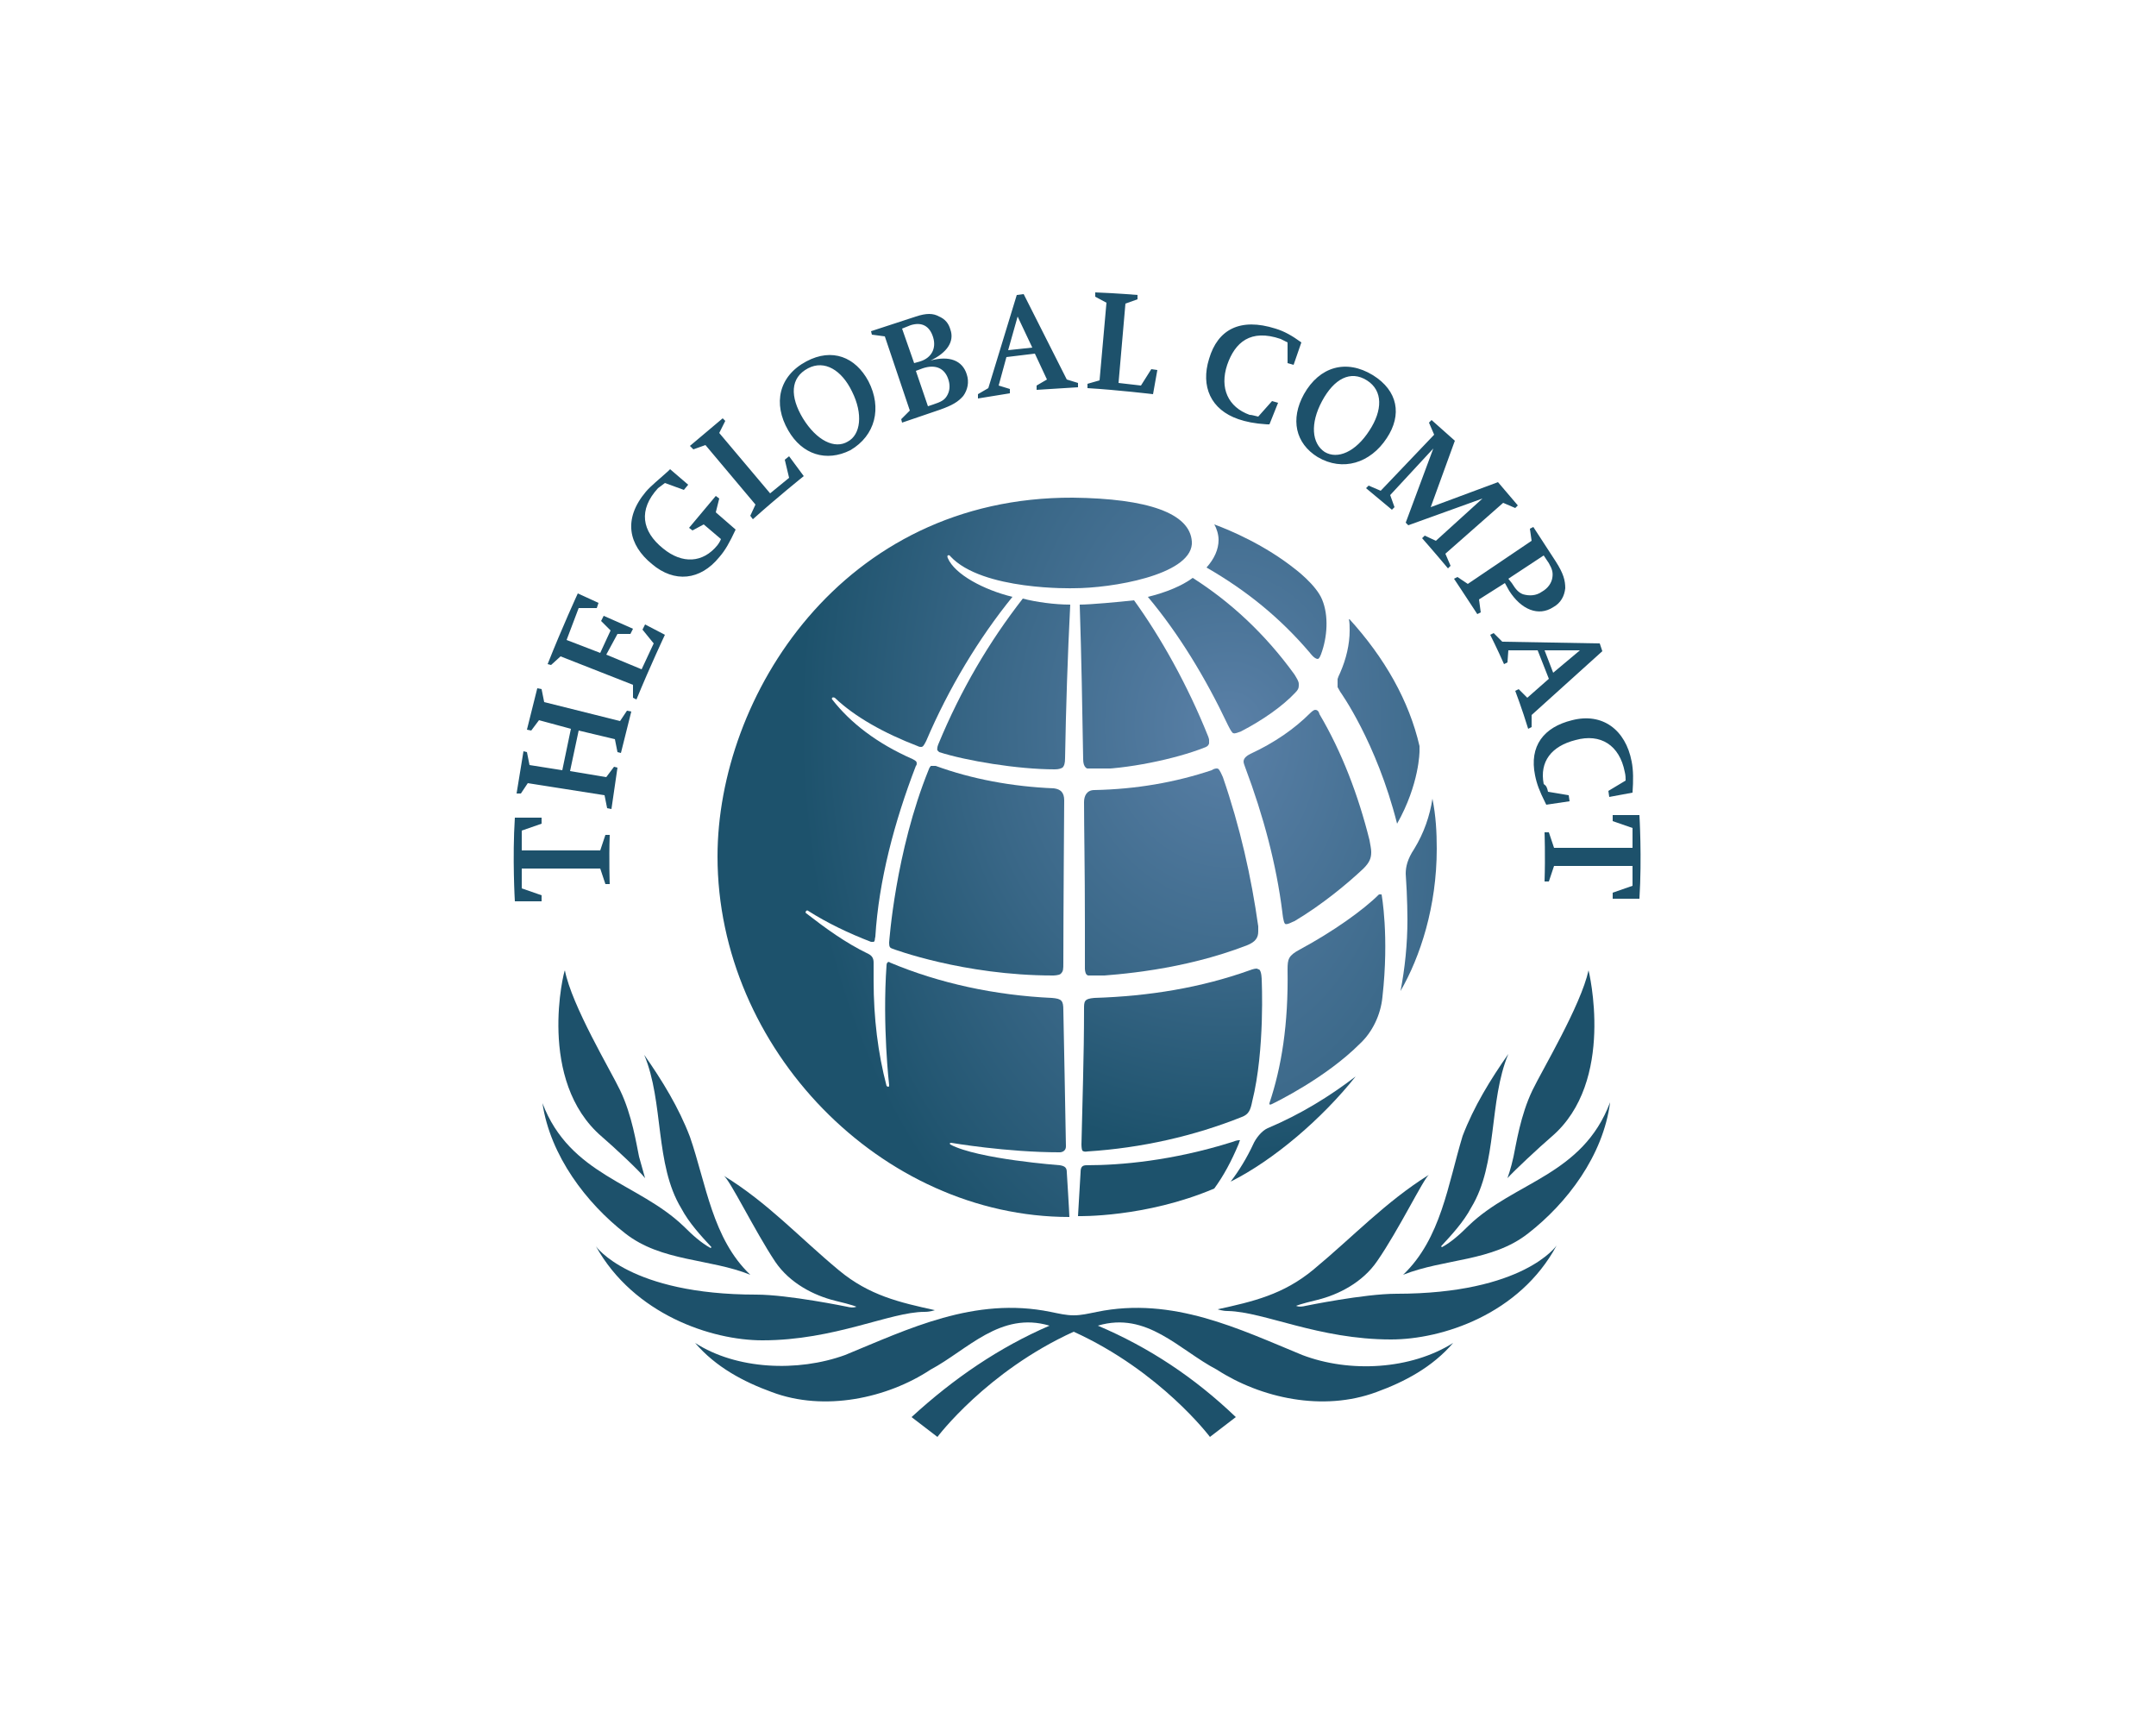 <?xml version="1.0" encoding="utf-8"?>
<!-- Generator: Adobe Illustrator 16.0.0, SVG Export Plug-In . SVG Version: 6.00 Build 0)  -->
<!DOCTYPE svg PUBLIC "-//W3C//DTD SVG 1.1//EN" "http://www.w3.org/Graphics/SVG/1.1/DTD/svg11.dtd">
<svg version="1.1" id="Capa_1" xmlns="http://www.w3.org/2000/svg" xmlns:xlink="http://www.w3.org/1999/xlink" x="0px" y="0px"
	 width="250px" height="200px" viewBox="0 0 250 200" enable-background="new 0 0 250 200" xml:space="preserve">
<rect fill="#FFFFFF" width="250" height="200"/>
<g>
	<path fill="#1D516B" d="M66.1,89.4l4.2,0.7l0.9-1.2l0.4,0.1l-0.7,4.8l-0.5-0.1l-0.3-1.5l-8.9-1.4L60.4,92h-0.5l0.8-4.9l0.4,0.1
		l0.3,1.5l3.8,0.6l1-4.8l-3.7-1l-0.9,1.2l-0.5-0.1l1.2-4.8l0.5,0.1l0.3,1.5l8.8,2.2l0.8-1.2l0.5,0.1L72,87.3l-0.4-0.1l-0.3-1.5
		l-4.2-1L66.1,89.4L66.1,89.4z M70.3,75.9l4.1,1.7l1.4-3L74.5,73l0.3-0.6l2.3,1.2c0,0-1.7,3.6-3.3,7.5l-0.4-0.2v-1.5L65,76.1l-1.1,1
		L63.5,77c1.7-4.3,3.5-8.2,3.5-8.2l2.4,1.1l-0.2,0.6h-2.1l-1.4,3.7l3.9,1.5l1.2-2.6L69.7,72l0.3-0.6l3.4,1.5l-0.3,0.6h-1.5
		L70.3,75.9L70.3,75.9z M83,59.4l2.3,2c-0.7,1.5-1.2,2.4-1.9,3.2c-2.2,2.7-5.2,3-7.8,0.8c-2.7-2.2-3.4-5.2-0.7-8.4
		c0.6-0.7,1.5-1.4,2.6-2.4l0.2-0.2l2.1,1.8l-0.5,0.6L77.1,56c-0.3,0.2-0.5,0.4-0.8,0.6c-2.3,2.5-1.9,5,0.6,7
		c2.2,1.8,4.6,1.7,6.3-0.4c0.3-0.4,0.4-0.7,0.4-0.7l-2-1.7l-1.3,0.7l-0.4-0.3l3.1-3.7l0.4,0.3L83,59.4z M87.6,58.5l-5.8-6.9
		l-1.4,0.5L80,51.7l3.8-3.2l0.3,0.3l-0.7,1.4l5.9,7l2.2-1.8L91,53.3l0.5-0.4l1.7,2.3c0,0-3,2.4-5.9,5L87,59.8L87.6,58.5z M91.4,49.9
		c-1.8-3.1-1.1-6.3,2.1-8c3-1.6,5.7-0.5,7.2,2.3c1.6,3.1,0.8,6.3-2.1,8C95.8,53.6,93,52.7,91.4,49.9 M93.1,48.5
		c1.6,2.6,3.7,3.6,5.2,2.7c1.5-0.8,1.8-3.2,0.5-5.8c-1.2-2.5-3.2-3.7-5.1-2.7C91.6,43.8,91.6,46,93.1,48.5 M105.5,47.6l-2.9-8.6
		l-1.5-0.2l-0.1-0.4l5.2-1.7c1.2-0.4,2-0.4,2.7,0c0.7,0.3,1.1,0.8,1.3,1.5c0.5,1.4-0.4,2.7-2.3,3.6c2.2-0.6,3.7,0,4.2,1.6
		c0.3,0.9,0.1,1.8-0.4,2.5c-0.6,0.7-1.3,1.1-2.7,1.6l-4.4,1.5l-0.1-0.4L105.5,47.6z M106,42.1l0.7-0.2c1.3-0.4,1.9-1.5,1.5-2.8
		c-0.4-1.3-1.3-1.8-2.6-1.4l-1,0.4L106,42.1z M107.6,47.1l0.6-0.2c0.9-0.3,1.3-0.5,1.6-1c0.3-0.5,0.4-1.1,0.2-1.8
		c-0.4-1.4-1.5-1.9-3-1.4l-0.8,0.3L107.6,47.1z M116.7,41.4l-0.9,3.3l1.3,0.4v0.5l-3.7,0.6v-0.5l1.2-0.7l3.3-10.8l0.8-0.1l5,9.9
		l1.3,0.4v0.5l-4.8,0.3v-0.5l1.2-0.7l-1.4-3L116.7,41.4z M116.9,40.6l2.8-0.3l-1.7-3.6L116.9,40.6z M127.5,44.1l0.8-9l-1.3-0.7v-0.5
		c2.6,0.1,4.9,0.3,4.9,0.3v0.5l-1.4,0.5l-0.8,9.2l2.6,0.3l1.2-1.9l0.7,0.1l-0.5,2.8c0,0-4.2-0.5-7.601-0.7v-0.5L127.5,44.1z
		 M145.9,48.3l1.6-1.8l0.7,0.2l-1,2.5h-0.3c-1.5-0.1-2.4-0.3-3.301-0.6c-3.199-1.1-4.399-3.8-3.399-7c1-3.4,3.6-4.8,7.7-3.5
		c1,0.3,1.899,0.8,3,1.6l-0.9,2.6l-0.7-0.2v-2.4c0,0-0.399-0.2-0.8-0.4c-3.5-1.2-5.3,0.4-6.2,3c-0.899,2.7,0.101,4.9,2.601,5.8
		C145.2,48.1,145.4,48.2,145.9,48.3 M165.9,58.8l7.8-2.9l2.3,2.7l-0.3,0.3l-1.4-0.6l-6.7,5.9l0.601,1.4l-0.3,0.3
		c-1.5-1.8-3-3.5-3-3.5l0.3-0.3l1.3,0.6l5.4-4.9l-8.601,3.1l-0.3-0.3l3.2-8.6l-5,5.4l0.5,1.4l-0.3,0.3l-3-2.5l0.3-0.3l1.399,0.6
		l6.2-6.5l-0.6-1.4l0.3-0.3l2.7,2.4L165.9,58.8z M174.5,67.6l-3,1.9l0.2,1.5l-0.4,0.2c-1.3-2-2.7-4.1-2.7-4.1l0.4-0.2l1.2,0.8
		l7.399-5l-0.199-1.4l0.399-0.2l2.601,4c0.899,1.4,1.1,2.2,1.1,3.1c-0.1,0.9-0.5,1.7-1.4,2.2c-1.699,1.1-3.699,0.3-5.1-1.9
		L174.5,67.6z M175.3,67.6c0.5,0.8,0.8,1.1,1.3,1.3c0.7,0.2,1.5,0.2,2.2-0.3c0.7-0.4,1.101-1,1.2-1.6s0-1-0.4-1.7l-0.6-0.9l-4.1,2.7
		L175.3,67.6z M178.3,75.4H174.9l-0.101,1.4L174.4,77c-0.7-1.6-1.601-3.4-1.601-3.4l0.4-0.2l1,1l11.3,0.2l0.3,0.9l-8.2,7.4v1.4
		l-0.399,0.2c-0.7-2.3-1.5-4.4-1.5-4.4l0.399-0.2l1,1l2.5-2.2L178.3,75.4z M179.1,75.4l1,2.6l3.101-2.6H179.1z M179.5,91.8l2.4,0.4
		l0.1,0.7l-2.7,0.4l-0.1-0.2c-0.7-1.4-1-2.2-1.2-3.2c-0.7-3.4,1-5.6,4.3-6.4c3.5-0.9,6.2,1.1,6.9,4.8c0.2,1,0.2,2.2,0.1,3.6
		l-2.7,0.5l-0.1-0.7l2-1.2c0-0.3,0-0.6-0.1-1c-0.601-3.1-2.801-4.5-5.7-3.7c-2.8,0.7-4.2,2.5-3.7,5.1
		C179.3,91.1,179.4,91.3,179.5,91.8L179.5,91.8z M189.3,100.4h-9.1l-0.601,1.8h-0.5c0.101-3,0-5.7,0-5.7h0.5l0.601,1.8h9.1V96
		l-2.3-0.8v-0.7h3.1c0,0,0.301,4.9,0,9.7H187v-0.7l2.3-0.8V100.4z M60.5,98.6h9.1l0.6-1.8h0.5c-0.1,2.9,0,5.7,0,5.7h-0.5l-0.6-1.8
		h-9.1v2.3l2.3,0.8v0.7h-3.1c0,0-0.3-5,0-9.7h3.1v0.7l-2.3,0.8V98.6z M151.2,45.7c1.8-3.2,4.899-4.1,8-2.2
		c2.899,1.8,3.399,4.6,1.6,7.3c-1.899,2.9-5.1,3.9-8,2.2C150.2,51.4,149.6,48.6,151.2,45.7 M153.3,46.5c-1.399,2.6-1.2,4.9,0.3,5.9
		c1.5,0.9,3.601,0,5.2-2.5c1.5-2.3,1.601-4.6-0.3-5.8C156.6,42.9,154.7,43.9,153.3,46.5"/>
	<path id="XMLID_65_" fill="#1D516B" d="M72.5,143c4.2,3.3,9.8,2.9,14.5,4.8c-4.4-4.2-5.1-10.5-7-16c-1.3-3.399-3.2-6.5-5.3-9.5
		c2.3,5.5,1.2,12.7,4.3,17.8c0.9,1.7,2.3,3.2,3.5,4.5l-0.1,0.101c-1.1-0.601-2.1-1.5-3.1-2.5c-5.3-5.101-13.2-5.9-16.4-14.3
		C63.8,134,68,139.5,72.5,143"/>
	<path id="XMLID_64_" fill="#1D516B" d="M107.2,152.1c0.7,0,1.2-0.199,1.2-0.199c-4.1-0.9-7.6-1.7-11.1-4.601
		c-4.7-3.899-8.2-7.8-13.4-11c0.7,0.4,3.6,6.4,6,10c1.7,2.5,4.5,3.9,6.9,4.5c2.1,0.5,2.5,0.7,2.5,0.7s-0.3,0.2-1.1,0
		c0,0-6.8-1.4-10.5-1.4c-14.7,0-18.6-5.6-18.6-5.6c4.4,7.9,13.4,10.9,19.3,10.9C96.8,155.4,103.2,152.1,107.2,152.1"/>
	<path id="XMLID_63_" fill="#1D516B" d="M161.3,155.3c5.9,0,14.9-2.899,19.2-10.899c0,0-3.8,5.6-18.6,5.6c-3.7,0-10.5,1.4-10.5,1.4
		c-0.801,0.199-1.101,0-1.101,0s0.4-0.2,2.5-0.7c2.4-0.601,5.2-2,6.9-4.5c2.5-3.601,5.399-9.601,6-10c-5.101,3.2-8.7,7.1-13.4,11
		c-3.5,2.899-7,3.7-11.1,4.6c0,0,0.5,0.2,1.2,0.2C146.6,152.1,152.9,155.3,161.3,155.3"/>
	<path id="XMLID_62_" fill="#1D516B" d="M69.8,131.8c1.4,1.2,4.4,4,5,4.8c0,0-0.3-1.1-0.7-2.5c-0.3-1.399-0.8-4.8-2.2-7.699
		c-1.1-2.301-5.6-9.801-6.4-13.9C65.4,112.5,62.2,125.3,69.8,131.8"/>
	<path id="XMLID_61_" fill="#1D516B" d="M162.7,147.8c4.8-1.899,10.3-1.5,14.5-4.8c4.5-3.5,8.7-9,9.5-15.2
		c-3.2,8.5-11.101,9.2-16.4,14.3c-1,1-2,1.9-3.1,2.5l-0.101-0.1c1.2-1.3,2.601-2.8,3.5-4.5c3.101-5.1,2-12.3,4.301-17.8
		c-2.101,3-4,6.1-5.301,9.5C167.9,137.3,167.1,143.6,162.7,147.8"/>
	<path id="XMLID_60_" fill="#1D516B" d="M151,157.1c-7.3-3-15-6.8-23.8-5c-1,0.2-1.8,0.4-2.7,0.4s-1.7-0.2-2.7-0.4
		c-8.8-1.8-16.5,2-23.8,5c-5.5,2-12.6,1.7-17.4-1.399c2.4,2.8,5.6,4.5,8.9,5.7c6.1,2.3,13.4,0.699,18.4-2.601
		c4.3-2.3,8.1-6.8,13.8-5.1c-5.8,2.5-11.1,6.1-16,10.6l3,2.3c0,0,5.7-7.6,15.8-12.199c10.1,4.6,15.8,12.199,15.8,12.199l3-2.3
		c-4.8-4.6-10.1-8.1-16-10.6c5.7-1.7,9.4,2.8,13.8,5.1c5.101,3.3,12.301,4.9,18.5,2.601c3.301-1.2,6.5-2.9,8.9-5.7
		C163.6,158.8,156.5,159.2,151,157.1"/>
	<path id="XMLID_59_" fill="#1D516B" d="M179.9,131.8c7.5-6.399,4.3-19.3,4.3-19.3c-0.9,4.1-5.4,11.6-6.5,13.9
		c-1.4,2.899-1.9,6.3-2.2,7.699c-0.3,1.4-0.7,2.5-0.7,2.5C175.5,135.8,178.5,133,179.9,131.8"/>
	<g>
		<g>
			<defs>
				<path id="SVGID_1_" d="M152.5,82.3c-0.1,0-0.3,0.1-0.6,0.4c-1.801,1.8-4.101,3.4-6.9,4.7c-0.6,0.3-0.8,0.6-0.8,0.9
					c0,0.2,0.1,0.4,0.2,0.7c2.1,5.6,3.6,11.2,4.3,16.8c0,0,0.1,1.101,0.3,1.3c0.2,0.2,1-0.3,1.1-0.3c3.2-1.899,6.2-4.399,8-6.1
					c0.7-0.7,0.9-1.2,0.9-1.9c0-0.4-0.1-0.8-0.2-1.4c-1.3-5.2-3.2-10.2-5.8-14.6C152.9,82.4,152.7,82.3,152.5,82.3L152.5,82.3z"/>
			</defs>
			<clipPath id="SVGID_2_">
				<use xlink:href="#SVGID_1_"  overflow="visible"/>
			</clipPath>
			
				<radialGradient id="XMLID_2_" cx="-66.357" cy="-275.662" r="9.6" gradientTransform="matrix(5.155 0 0 8.248 484.466 2357.838)" gradientUnits="userSpaceOnUse">
				<stop  offset="0" style="stop-color:#5A80A7"/>
				<stop  offset="0.575" style="stop-color:#396787"/>
				<stop  offset="1" style="stop-color:#1D526C"/>
			</radialGradient>
			<rect id="XMLID_58_" x="144.2" y="82.3" clip-path="url(#SVGID_2_)" fill="url(#XMLID_2_)" width="14.8" height="25.101"/>
		</g>
	</g>
	<g>
		<g>
			<defs>
				<path id="SVGID_3_" d="M144.9,112.5c-5.601,2-11.601,3-18,3.2c-1.2,0.1-1.2,0.399-1.2,1.3c0,5.6-0.2,10.9-0.3,15.7
					c0,0,0,0.5,0.1,0.7c0.2,0.199,0.6,0.1,0.6,0.1c6.301-0.4,12.4-1.8,17.9-4c0.8-0.3,1-0.8,1.2-1.8c1.5-6,1.1-14.101,1.1-14.101
					s0-1-0.3-1.199c-0.1,0-0.2-0.101-0.3-0.101C145.4,112.3,144.9,112.5,144.9,112.5"/>
			</defs>
			<clipPath id="SVGID_4_">
				<use xlink:href="#SVGID_3_"  overflow="visible"/>
			</clipPath>
			
				<radialGradient id="XMLID_3_" cx="-66.46" cy="-286.544" r="9.601" gradientTransform="matrix(5.162 0 0 5.162 485.458 1563.08)" gradientUnits="userSpaceOnUse">
				<stop  offset="0" style="stop-color:#5A80A7"/>
				<stop  offset="0.575" style="stop-color:#396787"/>
				<stop  offset="1" style="stop-color:#1D526C"/>
			</radialGradient>
			<rect id="XMLID_56_" x="125.3" y="112.3" clip-path="url(#SVGID_4_)" fill="url(#XMLID_3_)" width="21.4" height="21.3"/>
		</g>
	</g>
	<g>
		<g>
			<defs>
				<path id="SVGID_5_" d="M133.1,69.2c3.601,4.3,6.7,9.4,9.301,14.9c0.3,0.6,0.5,0.9,0.6,0.9c0.2,0.1,0.6-0.1,0.9-0.2
					c2.5-1.3,4.8-2.9,6.3-4.5c0.3-0.3,0.399-0.5,0.399-0.8v-0.2c0-0.3-0.199-0.6-0.5-1.1c-3.399-4.7-7.399-8.4-11.8-11.2
					C137.1,67.9,135.2,68.7,133.1,69.2"/>
			</defs>
			<clipPath id="SVGID_6_">
				<use xlink:href="#SVGID_5_"  overflow="visible"/>
			</clipPath>
			
				<radialGradient id="XMLID_4_" cx="-66.172" cy="-286.642" r="9.597" gradientTransform="matrix(5.144 0 0 5.144 482.842 1558.561)" gradientUnits="userSpaceOnUse">
				<stop  offset="0" style="stop-color:#5A80A7"/>
				<stop  offset="0.575" style="stop-color:#396787"/>
				<stop  offset="1" style="stop-color:#1D526C"/>
			</radialGradient>
			<rect id="XMLID_28_" x="133.1" y="67" clip-path="url(#SVGID_6_)" fill="url(#XMLID_4_)" width="17.601" height="18.1"/>
		</g>
	</g>
	<g>
		<g>
			<defs>
				<path id="SVGID_7_" d="M125.2,70.1c0.2,6.1,0.3,12.1,0.399,17.9c0,0.5,0.101,0.8,0.301,1c0.1,0.1,0.399,0.2,0.699,0.2
					c4,0,9.7-1.2,13-2.5c0.301-0.1,0.5-0.2,0.601-0.5c0.1-0.3-0.101-0.8-0.101-0.8c-2.399-6-5.5-11.5-8.6-15.8
					C129.7,69.8,126.4,70.1,125.2,70.1"/>
			</defs>
			<clipPath id="SVGID_8_">
				<use xlink:href="#SVGID_7_"  overflow="visible"/>
			</clipPath>
			
				<radialGradient id="XMLID_6_" cx="-66.306" cy="-281.737" r="9.605" gradientTransform="matrix(5.152 0 0 6.182 483.963 1825.821)" gradientUnits="userSpaceOnUse">
				<stop  offset="0" style="stop-color:#5A80A7"/>
				<stop  offset="0.575" style="stop-color:#396787"/>
				<stop  offset="1" style="stop-color:#1D526C"/>
			</radialGradient>
			<rect id="XMLID_26_" x="125.2" y="69.5" clip-path="url(#SVGID_8_)" fill="url(#XMLID_6_)" width="15" height="19.6"/>
		</g>
	</g>
	<g>
		<g>
			<defs>
				<path id="SVGID_9_" d="M143.7,132.2c-0.101,0-0.3,0-0.8,0.2c-7,2.199-13,2.699-16.9,2.699c-0.5,0-0.7,0.2-0.7,0.801L125,141
					c0,0,7.8,0.2,15.8-3.2c1.101-1.5,2-3.2,2.8-5.1c0.101-0.2,0.101-0.4,0.2-0.5H143.7L143.7,132.2z"/>
			</defs>
			<clipPath id="SVGID_10_">
				<use xlink:href="#SVGID_9_"  overflow="visible"/>
			</clipPath>
			
				<radialGradient id="XMLID_8_" cx="-66.596" cy="-286.516" r="9.6" gradientTransform="matrix(5.17 0 0 5.17 486.766 1565.303)" gradientUnits="userSpaceOnUse">
				<stop  offset="0" style="stop-color:#5A80A7"/>
				<stop  offset="0.575" style="stop-color:#396787"/>
				<stop  offset="1" style="stop-color:#1D526C"/>
			</radialGradient>
			<rect id="XMLID_24_" x="125" y="132.2" clip-path="url(#SVGID_10_)" fill="url(#XMLID_8_)" width="18.8" height="9.1"/>
		</g>
	</g>
	<g>
		<g>
			<defs>
				<path id="SVGID_11_" d="M159.9,103.7c-1.801,1.8-5.301,4.3-9.2,6.399c-1.3,0.7-1.4,1.101-1.4,2.301
					c0.101,6.399-0.7,11.3-2.1,15.5c0,0-0.101,0.3,0.3,0.1s6.2-3,10.2-7c1.399-1.3,2.399-3.3,2.6-5.4c0.8-7.1-0.1-11.899-0.1-11.899
					C160,103.7,160,103.7,159.9,103.7C160,103.7,159.9,103.7,159.9,103.7"/>
			</defs>
			<clipPath id="SVGID_12_">
				<use xlink:href="#SVGID_11_"  overflow="visible"/>
			</clipPath>
			
				<radialGradient id="XMLID_10_" cx="-66.599" cy="-274.07" r="9.601" gradientTransform="matrix(5.17 0 0 9.047 486.692 2563.637)" gradientUnits="userSpaceOnUse">
				<stop  offset="0" style="stop-color:#5A80A7"/>
				<stop  offset="0.575" style="stop-color:#396787"/>
				<stop  offset="1" style="stop-color:#1D526C"/>
			</radialGradient>
			<rect id="XMLID_22_" x="147" y="103.7" clip-path="url(#SVGID_12_)" fill="url(#XMLID_10_)" width="13.9" height="24.5"/>
		</g>
	</g>
	<g>
		<g>
			<defs>
				<path id="SVGID_13_" d="M156.5,73.1c0,1.6-0.4,3.3-1.1,4.9c-0.301,0.6-0.4,1-0.4,1.3c0,0.3,0.2,0.5,0.4,0.9
					c0,0,4.199,5.8,6.6,15.3c2.6-4.6,2.6-8.4,2.6-8.4c0-0.2,0-0.5,0-0.6c-1.199-5.2-4-10.2-8.199-14.8
					C156.5,72.2,156.5,72.6,156.5,73.1"/>
			</defs>
			<clipPath id="SVGID_14_">
				<use xlink:href="#SVGID_13_"  overflow="visible"/>
			</clipPath>
			
				<radialGradient id="XMLID_11_" cx="-66.518" cy="-269.933" r="9.598" gradientTransform="matrix(5.165 0 0 12.052 485.972 3337.321)" gradientUnits="userSpaceOnUse">
				<stop  offset="0" style="stop-color:#5A80A7"/>
				<stop  offset="0.575" style="stop-color:#396787"/>
				<stop  offset="1" style="stop-color:#1D526C"/>
			</radialGradient>
			<rect id="XMLID_20_" x="155.1" y="71.8" clip-path="url(#SVGID_14_)" fill="url(#XMLID_11_)" width="9.601" height="23.7"/>
		</g>
	</g>
	<g>
		<g>
			<defs>
				<path id="SVGID_15_" d="M83.2,99.3c0,22.3,19,41.8,40.8,41.8c0-0.399-0.3-5.199-0.3-5.199c0-0.5-0.2-0.7-0.8-0.801
					c0,0-9.5-0.699-12.7-2.399c-0.1-0.101-0.1-0.2,0.1-0.2c0,0,6.4,1.1,12.6,1.1c0,0,0.7,0,0.7-0.699c0-0.7-0.3-15.801-0.3-15.801
					c0-1.1-0.2-1.3-1.3-1.399c-6.6-0.3-13.1-1.7-18.8-4.101c-0.1-0.1-0.2-0.1-0.3,0c-0.1,0.101-0.1,0.301-0.1,0.301
					c-0.5,7,0.3,13.899,0.3,13.899c0,0.101,0,0.2-0.1,0.2s-0.2-0.1-0.2-0.1c-1-3.801-1.5-7.9-1.5-12.2c0-0.3,0-2.101,0-2.101
					c0-0.5-0.2-0.8-0.6-1c-2.7-1.3-5-3-7.2-4.699c0,0-0.2-0.101,0-0.301c0.1-0.1,0.2,0,0.2,0c2.2,1.4,4.7,2.601,7.3,3.601h0.3
					c0.2-0.101,0.1-0.3,0.2-0.601c0.4-6.5,2.2-13.3,4.7-19.8c0.1-0.1,0.1-0.2,0.1-0.3c0-0.2-0.1-0.3-0.5-0.5
					c-4.1-1.8-7.2-4.2-9.3-6.9c0,0-0.1-0.1,0-0.2s0.3,0,0.3,0c2.3,2.2,5.7,4.1,9.6,5.6c0.2,0.1,0.3,0.1,0.4,0.1
					c0.2,0,0.3-0.1,0.6-0.7c2.6-6.1,6.1-11.9,10-16.7c-3.3-0.8-6.7-2.6-7.5-4.5c0,0-0.1-0.2,0-0.3c0.2-0.1,0.3,0.1,0.3,0.1
					c3.7,4,14.3,3.7,14.3,3.7c4.4,0,13.4-1.5,13.7-5.1v-0.3c-0.2-3.3-5.101-5-13.8-5.1C97.6,57.6,83.2,80.8,83.2,99.3"/>
			</defs>
			<clipPath id="SVGID_16_">
				<use xlink:href="#SVGID_15_"  overflow="visible"/>
			</clipPath>
			
				<radialGradient id="XMLID_13_" cx="-66.471" cy="-277.284" r="9.601" gradientTransform="matrix(5.162 0 0 7.571 485.458 2183.357)" gradientUnits="userSpaceOnUse">
				<stop  offset="0" style="stop-color:#5A80A7"/>
				<stop  offset="0.575" style="stop-color:#396787"/>
				<stop  offset="1" style="stop-color:#1D526C"/>
			</radialGradient>
			<rect id="XMLID_18_" x="83.2" y="57.6" clip-path="url(#SVGID_16_)" fill="url(#XMLID_13_)" width="55.1" height="83.5"/>
		</g>
	</g>
	<g>
		<g>
			<defs>
				<path id="SVGID_17_" d="M141.3,62.6c0,1.1-0.5,2.2-1.399,3.2c4.699,2.7,8.6,5.9,12,9.9c0,0,0.5,0.7,0.899,0.7
					c0.2,0,0.4-0.6,0.4-0.6c0.7-1.9,0.899-4.4,0.1-6.3c-0.7-1.7-3.1-3.5-3.1-3.5c-3.5-2.8-7.5-4.5-9.4-5.2
					C141.1,61.3,141.3,62,141.3,62.6"/>
			</defs>
			<clipPath id="SVGID_18_">
				<use xlink:href="#SVGID_17_"  overflow="visible"/>
			</clipPath>
			
				<radialGradient id="XMLID_15_" cx="-66.401" cy="-280.739" r="9.602" gradientTransform="matrix(5.158 0 0 6.447 484.87 1894.094)" gradientUnits="userSpaceOnUse">
				<stop  offset="0" style="stop-color:#5A80A7"/>
				<stop  offset="0.575" style="stop-color:#396787"/>
				<stop  offset="1" style="stop-color:#1D526C"/>
			</radialGradient>
			<rect id="XMLID_16_" x="139.8" y="60.8" clip-path="url(#SVGID_18_)" fill="url(#XMLID_15_)" width="14.2" height="15.6"/>
		</g>
	</g>
	<g>
		<g>
			<defs>
				<path id="SVGID_19_" d="M164,98.4c-0.8,1.2-1,2.1-1,2.9c0.2,2.8,0.2,5.3,0.2,5.3c0,2.9-0.3,5.7-0.8,8.301
					c2.3-4,4.199-9.801,4.199-16.5c0-1.9-0.1-3.8-0.5-5.8C165.8,94.6,165.1,96.6,164,98.4"/>
			</defs>
			<clipPath id="SVGID_20_">
				<use xlink:href="#SVGID_19_"  overflow="visible"/>
			</clipPath>
			
				<radialGradient id="XMLID_17_" cx="-66.335" cy="-265.799" r="9.599" gradientTransform="matrix(5.154 0 0 18.039 484.302 4878.913)" gradientUnits="userSpaceOnUse">
				<stop  offset="0" style="stop-color:#5A80A7"/>
				<stop  offset="0.575" style="stop-color:#396787"/>
				<stop  offset="1" style="stop-color:#1D526C"/>
			</radialGradient>
			<rect id="XMLID_14_" x="162.4" y="92.5" clip-path="url(#SVGID_20_)" fill="url(#XMLID_17_)" width="4.199" height="22.4"/>
		</g>
	</g>
	<g>
		<g>
			<defs>
				<path id="SVGID_21_" d="M147,130.8c-0.7,0.3-1.4,1.2-1.7,1.9c-0.7,1.5-1.6,3-2.6,4.3c5-2.5,10.6-7.3,14.5-12.2
					C154.2,127.1,150.8,129.2,147,130.8"/>
			</defs>
			<clipPath id="SVGID_22_">
				<use xlink:href="#SVGID_21_"  overflow="visible"/>
			</clipPath>
			
				<radialGradient id="XMLID_19_" cx="-66.42" cy="-286.552" r="9.6" gradientTransform="matrix(5.159 0 0 5.159 485.104 1562.455)" gradientUnits="userSpaceOnUse">
				<stop  offset="0" style="stop-color:#5A80A7"/>
				<stop  offset="0.575" style="stop-color:#396787"/>
				<stop  offset="1" style="stop-color:#1D526C"/>
			</radialGradient>
			<rect id="XMLID_12_" x="142.7" y="124.8" clip-path="url(#SVGID_22_)" fill="url(#XMLID_19_)" width="14.5" height="12.2"/>
		</g>
	</g>
	<g>
		<g>
			<defs>
				<path id="SVGID_23_" d="M107.7,89.2c-3.9,9.6-4.6,20.1-4.6,20.1c0,0.5,0.1,0.601,0.4,0.7c0,0,8.2,3.1,18.6,3.1
					c0,0,0.7,0,0.9-0.199c0.3-0.301,0.3-0.5,0.3-1.301c0-5.199,0.1-18.8,0.1-18.8c0-0.9-0.4-1.3-1.2-1.4c-4.9-0.2-9.6-1.1-13.7-2.6
					c-0.2-0.1-0.4-0.1-0.5-0.1C107.9,88.9,107.8,88.9,107.7,89.2"/>
			</defs>
			<clipPath id="SVGID_24_">
				<use xlink:href="#SVGID_23_"  overflow="visible"/>
			</clipPath>
			
				<radialGradient id="XMLID_21_" cx="-66.353" cy="-282.421" r="9.599" gradientTransform="matrix(5.155 0 0 6.014 484.489 1782.636)" gradientUnits="userSpaceOnUse">
				<stop  offset="0" style="stop-color:#5A80A7"/>
				<stop  offset="0.575" style="stop-color:#396787"/>
				<stop  offset="1" style="stop-color:#1D526C"/>
			</radialGradient>
			<rect id="XMLID_9_" x="103" y="88.8" clip-path="url(#SVGID_24_)" fill="url(#XMLID_21_)" width="20.4" height="24.3"/>
		</g>
	</g>
	<g>
		<g>
			<defs>
				<path id="SVGID_25_" d="M108.8,86.3L108.8,86.3c-0.2,0.5-0.1,0.7-0.1,0.7c0.1,0.1,0.2,0.2,0.2,0.2c3.1,1,9.1,2,13.4,2
					c0.5,0,0.7-0.1,0.9-0.2c0.2-0.2,0.3-0.5,0.3-1.1c0.1-5.8,0.3-11.9,0.6-17.8c-1.8,0-4-0.3-5.5-0.7
					C114.7,74.4,111.4,80,108.8,86.3"/>
			</defs>
			<clipPath id="SVGID_26_">
				<use xlink:href="#SVGID_25_"  overflow="visible"/>
			</clipPath>
			
				<radialGradient id="XMLID_23_" cx="-66.376" cy="-281.71" r="9.603" gradientTransform="matrix(5.156 0 0 6.188 484.652 1827.262)" gradientUnits="userSpaceOnUse">
				<stop  offset="0" style="stop-color:#5A80A7"/>
				<stop  offset="0.575" style="stop-color:#396787"/>
				<stop  offset="1" style="stop-color:#1D526C"/>
			</radialGradient>
			<rect id="XMLID_7_" x="108.6" y="69.4" clip-path="url(#SVGID_26_)" fill="url(#XMLID_23_)" width="15.5" height="19.8"/>
		</g>
	</g>
	<g>
		<g>
			<defs>
				<path id="SVGID_27_" d="M141.1,89.1c-0.1,0-0.3,0-0.6,0.2c-4.2,1.4-8.7,2.2-13.6,2.3c-0.9,0-1.2,0.7-1.2,1.4c0,3,0.1,7.7,0.1,14
					c0,1.6,0,3.8,0,5.3c0,0,0,0.5,0.2,0.7c0.1,0.1,0.4,0.2,0.7,0.2c2.899-0.2,10.399-0.7,17.899-3.601
					c1-0.399,1.301-0.899,1.301-1.6c0-0.2,0-0.4,0-0.6c-0.801-5.7-2.101-11.5-4.101-17.3C141.4,89.2,141.3,89.1,141.1,89.1
					L141.1,89.1z"/>
			</defs>
			<clipPath id="SVGID_28_">
				<use xlink:href="#SVGID_27_"  overflow="visible"/>
			</clipPath>
			
				<radialGradient id="XMLID_25_" cx="-66.752" cy="-282.305" r="9.6" gradientTransform="matrix(5.18 0 0 6.044 488.234 1790.168)" gradientUnits="userSpaceOnUse">
				<stop  offset="0" style="stop-color:#5A80A7"/>
				<stop  offset="0.575" style="stop-color:#396787"/>
				<stop  offset="1" style="stop-color:#1D526C"/>
			</radialGradient>
			<rect id="XMLID_5_" x="125.7" y="89.1" clip-path="url(#SVGID_28_)" fill="url(#XMLID_25_)" width="20.2" height="24"/>
		</g>
	</g>
</g>
</svg>
